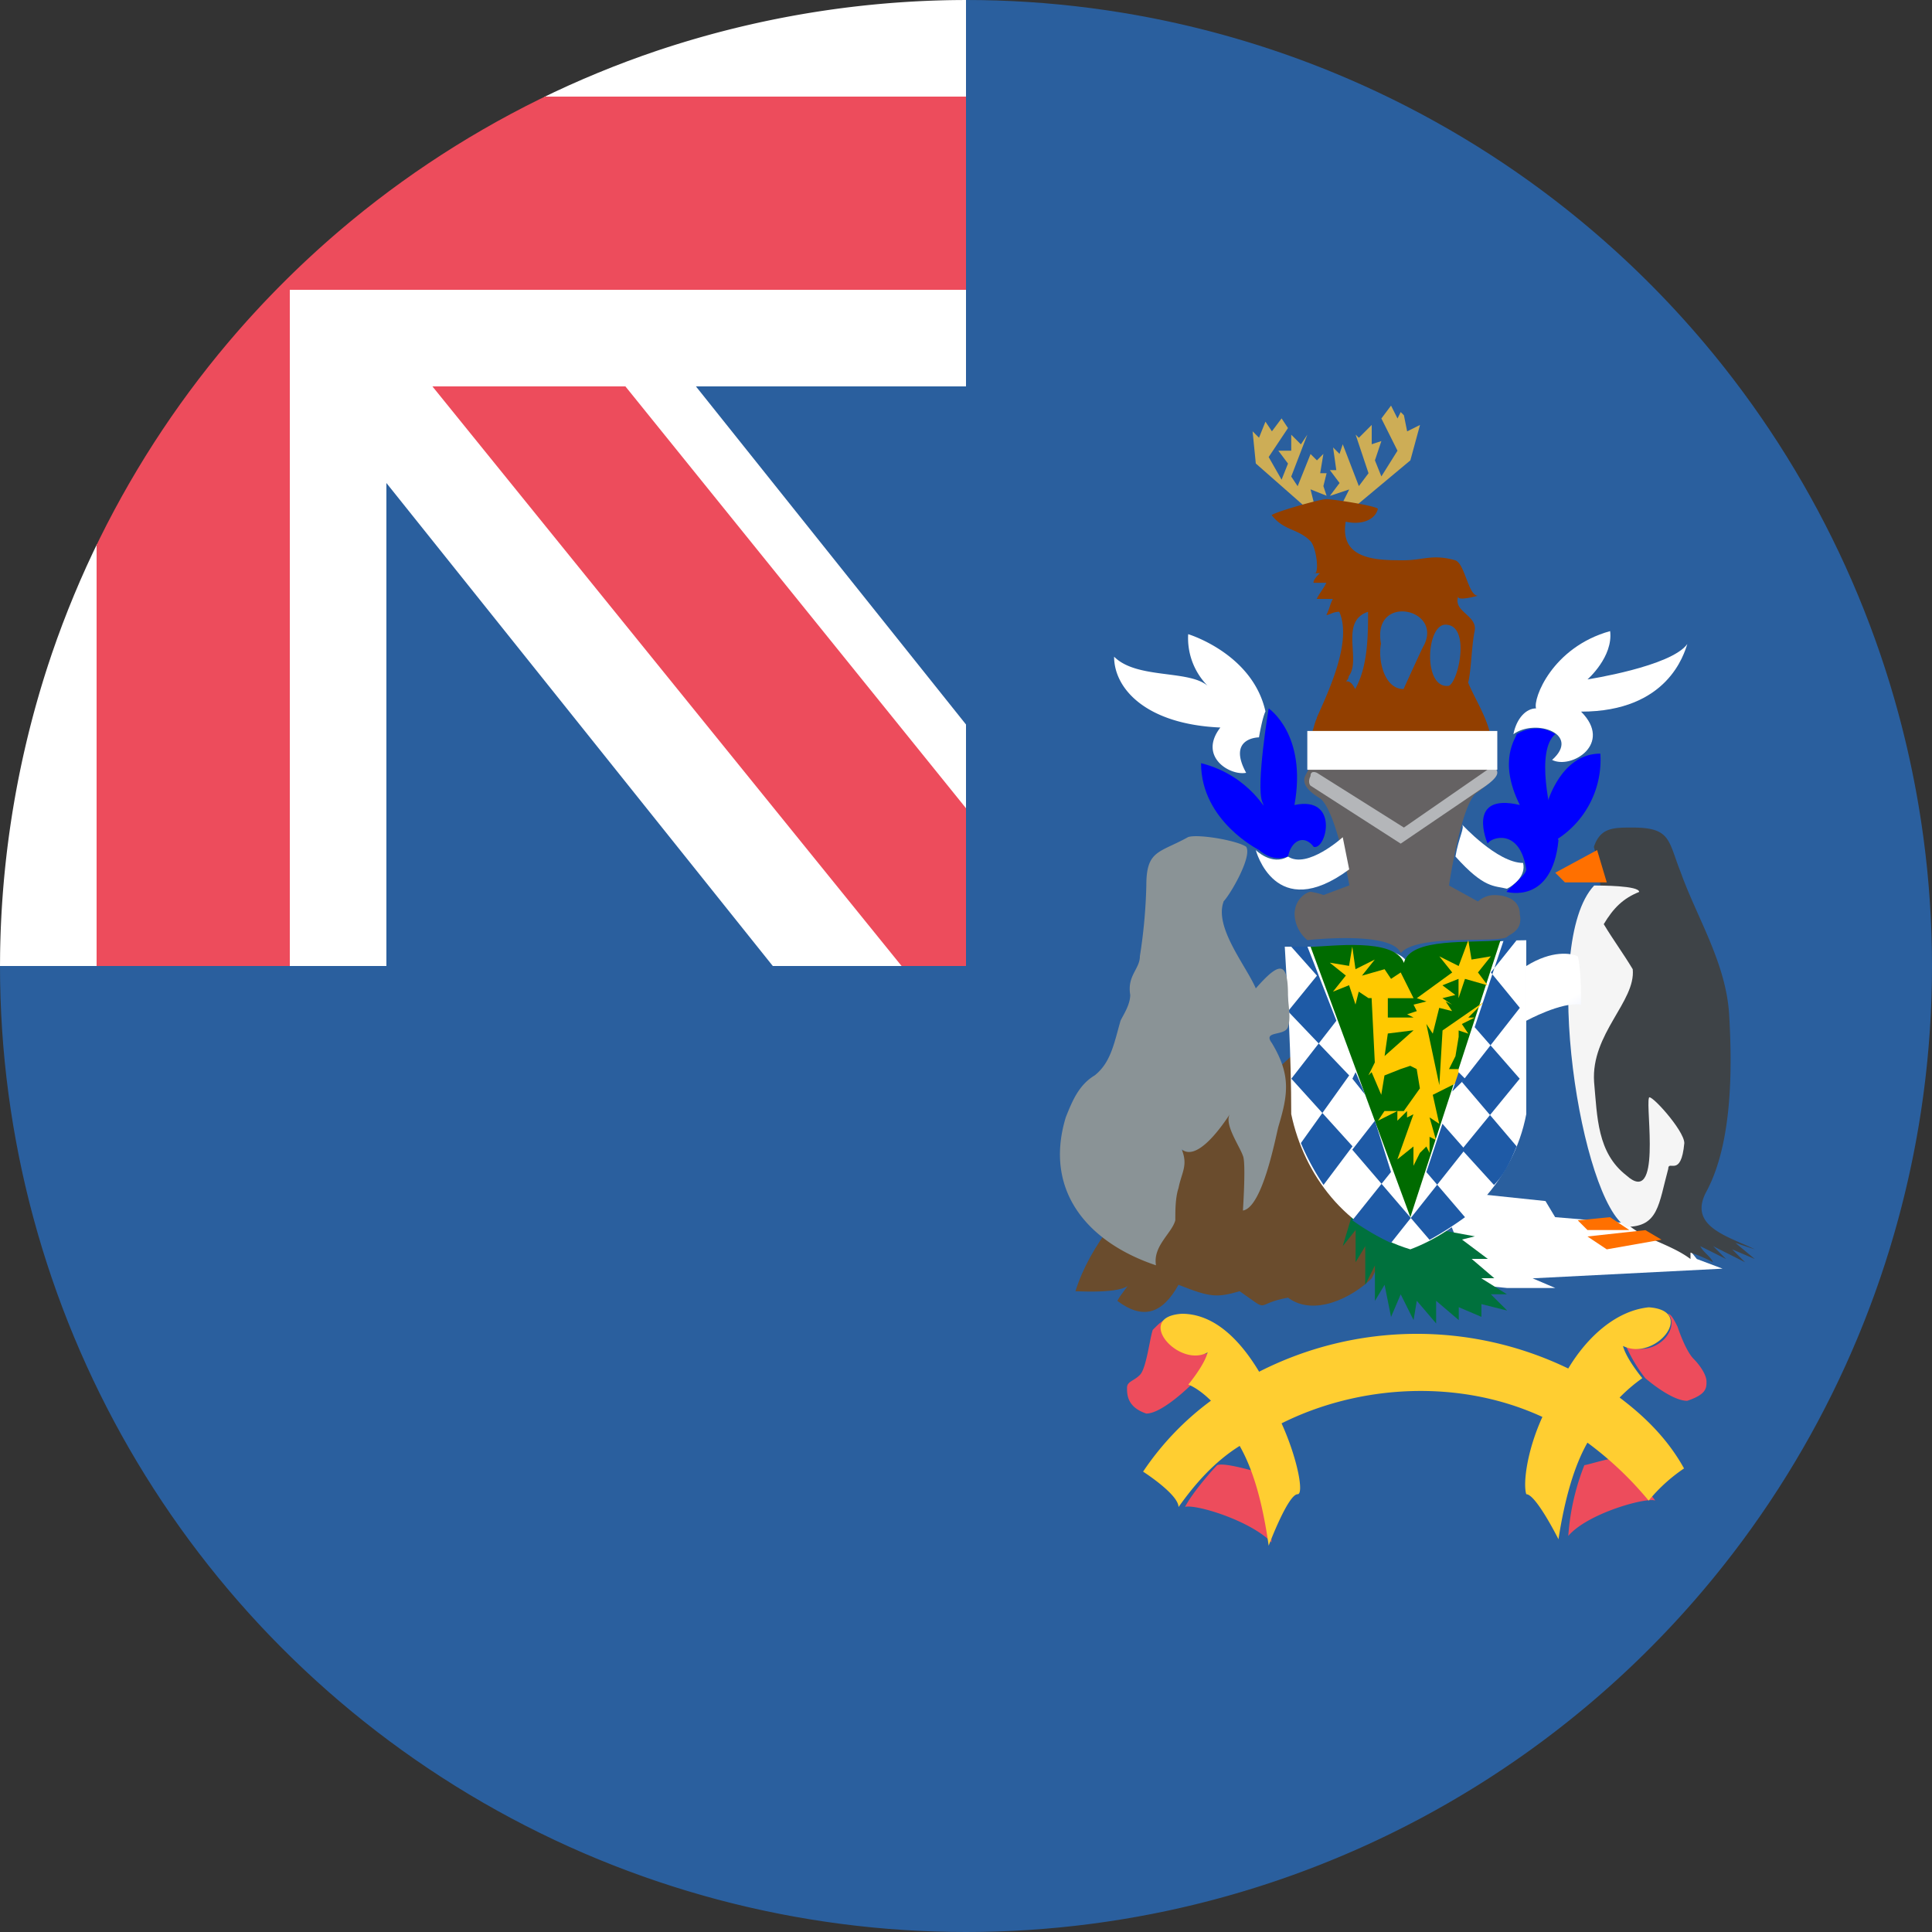 <svg viewBox="0 0 512 512" xmlns="http://www.w3.org/2000/svg" xmlns:xlink="http://www.w3.org/1999/xlink"><rect x="0" y="0" width="512" height="512" fill="#333333" stroke="none"/><clipPath id="a"><circle cx="256" cy="256" r="256"/></clipPath><linearGradient id="b" gradientTransform="matrix(-.6 -1.51 1.21 -.75 -795.23 -3022.62)" gradientUnits="userSpaceOnUse" x1="-2154.28" x2="-2145.75" y1="-59.58" y2="-59.58"><stop offset="0" stop-color="#d5dfff"/><stop offset="1" stop-color="#fff"/></linearGradient><g clip-path="url(#a)"><path d="m256 0v256h-256a256 256 0 1 0 256-256z" fill="#2a5f9e"/><path d="m85.33 85.33h179.2v179.2h-179.2z" fill="#2a5f9e"/><path d="m144.21 52.05v50.35h-62.29l122.88 153.6h51.2v-64z" fill="#fff"/><path d="m76.8 144.21h-51.2a259 259 0 0 0 -25.6 111.79h102.4v-154.45h-25.6z" fill="#fff"/><path d="m256 214.19-110.93-137.39h-51.2l145.06 179.2h17.07z" fill="#ed4c5c"/><path d="m144.21 25.6v51.2h-67.41v25.6h179.2v-102.4a259 259 0 0 0 -111.79 25.6z" fill="#fff"/><path d="m256 25.6h-111.79a257.75 257.75 0 0 0 -118.61 118.61v111.79h51.2v-179.2h179.2z" fill="#ed4c5c"/><path d="m363.52 338.77c-5.12 5.12-15.36 10.24-22.19 5.12-9.38 1.71-4.26 4.27-12.8-1.7-6 1.7-7.68 1.7-16.21-1.71-4.27 7.68-9.39 9.39-16.21 4.27.85-1.71 2.56-3.42 3.41-5.12 0 3.41-13.65 2.56-14.51 2.56 7.68-24.75 39.26-45.23 57.18-62.3 8.53 15.36 31.57 40.11 21.33 58.88" fill="#6a4c2d"/><path d="m399.36 341.33h12.8l-6-2.56 50.34-2.56-6.82-2.56-6.83-8.53-30.72-2.56-2.56-4.27-16.21-1.7-9.36 6.82 6.83 17.07z" fill="#fff"/><path d="m399.36 248.32c.85-.85 4.27-1.71 3.41-6 0-4.27-4.26-5.12-6.82-5.12a6.55 6.55 0 0 0 -4.27 1.7l-7.68-4.23s3.41-23 7.68-24.75c3.41-2.56 4.27-4.27 4.27-4.27l-1.71-2.56-23.89-2.56-23 2.56s-1.71 2.56-1.71 3.42 0 2.56 4.27 5.12c4.26 3.41 7.68 23 7.68 23l-6.83 2.56a19.26 19.26 0 0 0 -3.41-.86c-.86 0-4.27 1.71-4.27 6a9.21 9.21 0 0 0 3.41 6.82s22.19-2.56 24.75 3.42c4.27-5.12 25.6-2.56 28.16-4.27" fill="#656263"/><path d="m422.4 224.43c1.71-5.12 5.12-5.12 10.24-5.12 10.24 0 9.39 3.41 12.8 11.94 4.27 11.95 11.95 23.9 12.8 37.55.85 14.51.85 34.13-6 46.93-5.12 9.39 6 11.95 12.8 15.36l-5.12-1.7 5.12 4.26-6-2.56 3.42 3.42-8.46-4.27 3.42 3.41-6.83-3.41c.85 1.71 2.56 2.56 3.41 4.27a40.14 40.14 0 0 0 -6-2.56v1.7c-6.83-5.12-17.07-6-19.63-13.65-3.41-8.53-10.24-21.33-9.38-30.72 2.56-19.63 8.53-45.23 3.41-64.85" fill="#3e4347"/><path d="m358.4 321.71-2.56 8.53 3.41-4.27v8.54l2.56-4.27v10.24l2.56-5.12v9.39l2.56-4.27 1.71 8.53 2.56-6 3.41 6.83.86-5.12 5.12 6v-6l6 5.12v-3.42l6 2.56v-3.38l6.83 1.71-4.33-4.31h4.27l-6.83-4.27h3.47l-6-5.12h4.27l-6.83-5.12 3.42-.85z" fill="#00713d"/><path d="m340.48 250.88h18.77s11.95 0 13.66 4.27c2.56-5.12 12.8-5.12 12.8-5.12 6 0 12.8-.86 18.77-.86v46.08c-3.41 17.92-17.07 30.72-30.72 35.84-17.07-5.12-28.16-19.62-31.57-35.84 0-15.36-.86-29.86-1.71-44.37" fill="#fff"/><path d="m347.31 250.88 26.45 71.68 23.89-73.39c-7.68.86-23.89-.85-25.6 6-2.56-6.83-19.62-4.27-24.74-4.27" fill="#006b00"/><path d="m358.4 134.83 15.36-12.83 2.56-9.39-3.41 1.71-.86-4.27-.85-.85-.85 1.7-1.71-3.41-2.56 3.41 4.27 8.54-4.27 6.82-1.71-4.26 1.71-5.12-2.56.85v-5.12l-3.41 3.41-.86-.85 3.42 10.24-2.56 3.41-4.27-11.09-.85 2.56-1.71-1.71.85 6h-1.7l2.57 3.42-2.56 3.41 5.12-1.7-1.71 3.41z" fill="#cdad56"/><path d="m346.45 134.83-13.65-12-.85-8.53 1.7 1.7 1.71-4.26 1.71 2.56 2.56-3.42 1.7 2.56-5.12 7.68 3.42 6 1.7-4.27-2.56-3.41h3.42v-4.24l2.56 2.56 1.7-2.56-4.26 11.09 1.7 2.56 3.42-8.53 1.69 1.68 1.71-1.71-.85 5.12h1.7l-.85 3.41.85 2.56-4.26-1.7.85 3.41z" fill="#cdad56"/><path d="m394.24 261.12-2.56-3.41 3.41-4.27-5.12.85-.85-5.12-2.56 6.83-5.12-2.56 3.41 4.27-9.38 6.82 2.56.86-3.42.85.86 1.71-2.56.85 1.7.85h-6.82v-5.12h6.82l-3.41-6.82-2.56 1.7-1.71-2.56-6 1.71 3.41-4.27-5.12 2.56-.85-6-.85 5.12-5.12-.85 4.26 3.41-3.41 4.27 4.27-1.71 1.7 5.12.86-3.41 2.56 1.7h.85l.85 17.07-1.7 3.41.85-.85 2.56 6 .85-5.12 4.27-1.7 2.56-.86 1.71.86.85 5.12-4.27 6h-5.12l-1.7 2.56 5.12-2.56v2.57l2.56-2.56v1.71l1.7-.86-4.26 11.95 4.26-3.41v5.12l1.71-3.42 1.71-1.7.85 1.7v-4.26l1.71.85-1.71-6 2.56 1.7-1.71-7.68 6.83-3.41v-3.41h-2.53l1.71-3.42.85-5.12v-1.7l2.56.85-1.71-2.56 3.42-1.71h-1.71l4.27-4.26-11.1 7.68-.85 14.5-3.44-16.22 1.7 2.56 1.71-6.83 3.41.86-1.7-2.56 1.7.85-2.56-1.71 3.42-.85-3.42-2.56 4.27-1.71v5.12l1.71-5.12zm-27.31 18.77.86-6 6.82-.85-7.68 6.82" fill="#ffc900"/><path d="m314 399.36c2.56-.85 17.06 3.41 23 9.39a62.63 62.63 0 0 0 -4.2-18.75s-8.53-2.56-10.24-1.7c-1.71 1.7-6.83 7.68-8.53 11.09" fill="#ed4c5c"/><path d="m308.91 349.87c-.86 0-1.71.85-3.42 2.56-.85 2.56-1.7 10.24-3.41 11.94s-3.41 1.71-3.41 3.42 0 5.12 5.12 6.82c4.26 0 11.94-7.68 11.94-7.68a39.55 39.55 0 0 0 5.12-8.53c-8.53 2.56-14.5-5.12-11.94-8.53" fill="#ed4c5c"/><path d="m438.61 397.65c-2.56-.85-17.92 3.42-23 9.39a62.61 62.61 0 0 1 4.27-18.77c.85 0 8.53-2.56 9.39-1.71 1.7 1.71 6.82 7.68 9.38 11.09" fill="#ed4c5c"/><path d="m442 348.16c.85 0 1.7 1.71 2.56 3.41.85 2.56 2.56 6.83 4.26 8.54s3.42 4.26 3.42 6 0 3.41-5.12 5.12c-4.27 0-11.1-6-11.1-6a40.2 40.2 0 0 1 -5.12-8.54c8.54 3.42 14.51-5.12 11.1-8.53" fill="#ed4c5c"/><path d="m429.23 370.35a43.37 43.37 0 0 1 6-5.12s-4.27-5.12-5.12-8.54c8.53 4.27 19.63-9.38 6.83-10.24-8.54.86-16.22 7.68-21.34 16.22a92.12 92.12 0 0 0 -81.92.85c-5.12-8.53-11.94-15.36-20.48-15.36-12.8.85-.85 14.51 6.83 10.24-.85 3.41-5.12 8.53-5.12 8.53s2.56.86 6 4.27a75.43 75.43 0 0 0 -17.98 18.8s9.39 6 9.39 9.39c4.27-6 9.39-11.95 16.21-16.21 3.42 6 6 14.5 7.68 26.45 0 0 5.12-13.65 7.68-13.65 1.71 0 0-9.39-4.26-18.78 20.48-10.24 46.93-11.94 69.12-1.7-4.27 9.38-5.12 17.92-4.27 20.48 2.56 0 8.53 11.94 8.53 11.94q2.57-16.63 7.68-25.6a91.42 91.42 0 0 1 16.22 15.36 43.65 43.65 0 0 1 9.38-8.53c-4.26-7.68-10.24-13.65-17.06-18.77" fill="#ffce31"/><g fill="#1e5aa6"><path d="m398.51 249.17h3.41l-6.83 8.54 7.68 9.38-15.36 19.63 14.51 17.07c-1.71 4.26-3.41 7.68-6 10.24l-8.54-9.39 15.36-18.77-11.94-13.66 7.68-23"/><path d="m346.45 250.88h-4.26l6.82 7.68-7.68 9.44 16.22 17-12.8 17.92a64.31 64.31 0 0 0 6 11.1l7.68-10.24-16.21-17.92 11.94-15.36-7.68-19.63"/><path d="m364.37 297-6 7.68 20.48 23.89a88.74 88.74 0 0 0 9.39-6l-10.24-11.96 4.26-12.8 6 6.83-19.63 24.75a64 64 0 0 1 -10.24-6l10.24-12.8z"/><path d="m358.4 285.87 3.41 4.26-2.56-6z"/><path d="m384.85 289.28 3.42-3.41-1.71-1.71z"/></g><path d="m422.4 234.67c1.71 0 12 0 12 1.7-4.27 1.71-6.83 4.27-9.39 8.54 2.56 4.26 5.12 7.68 7.68 11.94.85 8.54-11.09 17.07-10.24 29.87.85 9.39.85 18.77 8.53 24.75 9.39 8.53 5.12-17.92 6-20.48 0-1.71 9.38 8.53 9.38 11.94-.85 9.39-4.26 4.27-4.26 6.83-2.56 9.39-2.56 15.36-11.1 15.36-11.94-6.83-23-75.09-8.53-90.45" fill="#f5f5f5"/><path d="m387.41 218.45s9.39 10.24 16.22 10.24c.85 3.42-2.56 6-4.27 6.83-3.41-.85-6 0-13.65-8.53.85-5.12 2.56-7.68 1.7-8.54" fill="#fff"/><path d="m401.07 194.56c.85-4.27 3.41-6.83 6-6.83-.85-2.56 4.27-16.21 19.63-20.48.85 6.83-6 12.8-6 12.8s22.19-3.41 26.46-9.38c-.86 2.56-5.12 17.92-28.16 17.92 8.53 8.53-2.56 15.36-7.68 12.8 7.68-6.83-4.27-11.1-10.24-6.83" fill="#fff"/><path d="m399.36 236.37s11.95 3.42 13.65-13.65c-2.56-7.68-6-23.89-.85-28.16-5.12-3.41-10.24 0-10.24 0 0 .85-5.12 6.83.85 18.77-14.5-3.41-8.53 10.24-8.53 10.24.85-1.7 8.53-4.26 10.24 6.83 0 1.71-6 6-5.12 6" fill="#00f"/><path d="m412.16 222.72a25 25 0 0 0 11.95-23c-11.1 0-14.51 14.51-14.51 14.51l2.56 8.53" fill="#00f"/><path d="m355.84 221.87s-9.39 8.53-14.51 5.12c-4.26 2.56-8.53-1.71-8.53-1.71s5.12 19.63 24.75 5.12c-.86-4.27-1.71-8.53-1.71-8.53" fill="#fff"/><path d="m341.33 227c.86-4.27 4.27-6 6.83-2.56 3.41.85 6.83-13.66-5.12-11.1 3.41-18.77-6.83-25.6-6.83-25.6s-3.41 20.48-1.7 24.75-2.56-6.83-16.22-10.24c0 15.36 15.36 23 15.36 23s3.42 3.41 7.68 1.71" fill="#00f"/><path d="m333.65 195.41s-8.53 0-3.41 9.39c-4.27.85-12.8-4.27-6.83-12-19.62-.85-28.16-10.24-28.16-18.77 6 6 19.63 3.41 24.75 7.68a18 18 0 0 1 -5.12-13.65s17.07 5.12 20.48 20.48c-.85 1.7-1.71 6.82-1.71 6.82" fill="#fff"/><path d="m349 190.29c-.85 1.71-.85 3.42-1.7 4.27 16.21 0 31.57.85 47.78.85-.85-5.12-4.26-10.24-6-14.5.85-3.42.85-9.39 1.71-13.66s-6-5.12-4.27-9.38c-.85 1.7 5.12 0 5.12 0-2.56 0-3.41-8.54-6-9.39-6-1.71-8.54 0-13.66 0-6.82 0-17.06 0-15.36-10.24 3.42.85 7.68 0 8.54-3.41-.86-.86-12-2.56-13.66-2.56s-13.65 3.41-14.5 4.26c3.41 4.27 6.82 3.42 10.24 6.83 1.7 1.71 2.56 9.39.85 8.53h1.71c-.86.86-1.71 1.71-1.71 2.56h3.41c-.85 1.71-1.7 2.56-2.56 4.27h4.27c-.85 1.71-.85 2.56-1.71 4.27.86 0 1.71-.86 3.42-.86 3.41 7.68-2.56 20.48-6 28.16m34.14-24.74c6.82 0 3.41 15.36.85 16.21-6.83.85-6-16.21-.85-16.21m-17.07 5.12c-2.56-13.66 17.07-9.39 11.09.85-.85 1.71-5.12 11.09-5.12 11.09-5.12 0-6.82-7.68-6-11.94m-8.53 8.53c3.41-4.27-2.56-14.51 5.12-17.07 0 6 0 14.51-3.42 20.48-.85-1.7-1.7-2.56-3.41-1.7a1.85 1.85 0 0 0 1.71-1.71" fill="#923f00"/><path d="m347.31 208.21 23.89 15.36 21.33-14.5s4.27-2.56 4.27-4.27-1.71-.85-2.56-.85l-22.19 15.36-23.05-14.51s-1.7-.85-1.7.85c-.86 1.71 0 2.56 0 2.56" fill="#b4b6b9"/><path d="m426.67 322.56-8.54.85 2.56 2.56h11.1z" fill="#ff7000"/><path d="m423.25 225.28-11.09 6 2.56 2.56h11.09z" fill="#ff7000"/><path d="m420.69 327.68 5.12 3.41 14.51-2.56-4.27-2.53z" fill="#ff7000"/><path d="m418.13 253.44c-1.7-.85-6.82-1.71-13.65 2.56v14.51s9.39-5.12 14.51-4.27c0-3.41 0-9.39-.86-12.8" fill="url(#b)"/><path d="m324.27 238.93c-2.56 6.83 6 17.07 8.53 23 6-6.82 8.53-7.68 8.53 1.71 0 2.56.86 6 0 8.53s-6.82.86-4.26 4.27c5.12 8.53 4.26 13.65 1.7 22.19-.85 3.41-4.26 21.33-9.38 22.18 0 0 .85-12.8 0-14.5-.86-2.56-5.12-8.54-3.42-11.1-1.7 2.56-8.53 12.8-12.8 9.39 1.71 4.27 0 6-.85 10.24-.85 2.56-.85 6-.85 8.53-.86 3.42-6 6.83-5.12 11.95-17.92-6-29.87-19.63-23.9-39.25 1.71-4.27 3.42-8.54 7.68-11.1 4.27-3.41 5.12-8.53 6.83-14.5.85-1.71 2.56-4.27 2.56-6.83-.85-5.12 2.56-6.83 2.56-10.24a140 140 0 0 0 1.71-18.77c0-9.39 3.41-8.54 11.09-12.8 2.56-.86 12.8.85 15.36 2.56 1.71 2.56-4.27 12.8-6 14.5" fill="#8a9396"/><path d="m346.45 193.71h50.35v10.29h-50.35z" fill="#fff"/></g></svg>